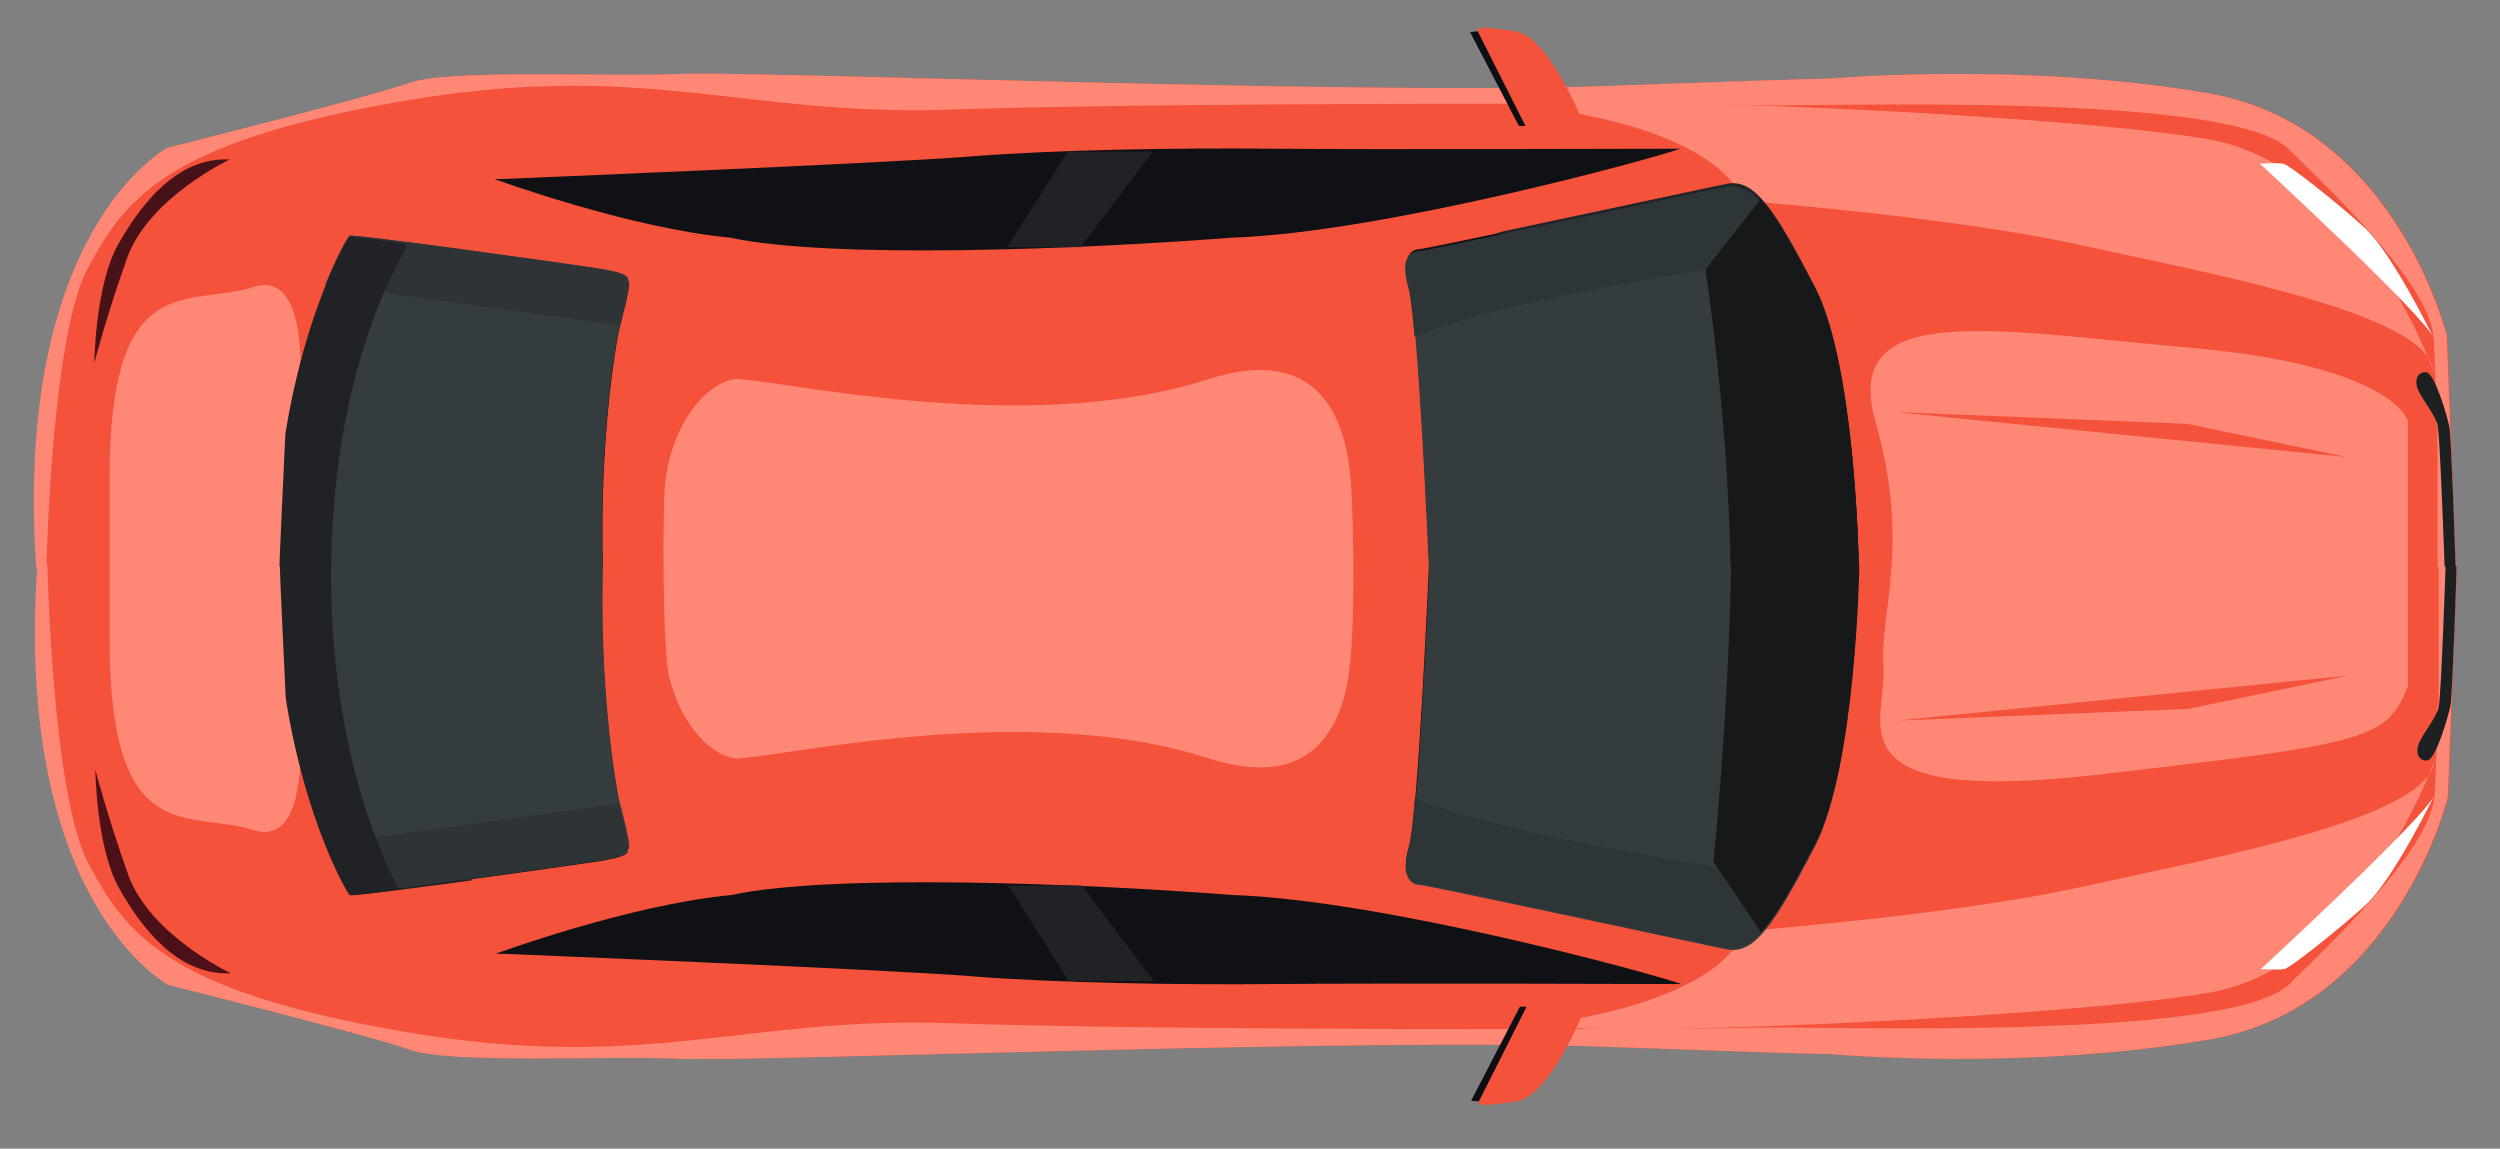<?xml version="1.0" encoding="UTF-8"?>
<svg width="37px" height="17px" viewBox="0 0 37 17" version="1.1" xmlns="http://www.w3.org/2000/svg" xmlns:xlink="http://www.w3.org/1999/xlink">
    <rect x="0" y="0" width="37" height="17" fill="#808080" stroke="none"/>
    <!-- Generator: Sketch 49 (51002) - http://www.bohemiancoding.com/sketch -->
    <title>icon_car_red</title>
    <desc>Created with Sketch.</desc>
    <defs></defs>
    <g id="Page-1" stroke="none" stroke-width="1" fill="none" fill-rule="evenodd">
        <g id="icon_car_red" transform="translate(18.385, 8.385) rotate(90) translate(-18.385, -8.385) translate(10.385, -9.615)" fill-rule="nonzero">
            <path d="M15.105,12.658 C15.229,9.217 15.216,9.294 15.214,9.312 C15.221,9.241 15.469,6.39 14.997,3.666 C14.519,0.908 11.413,0.148 11.413,0.148 L11.254,0.141 L7.981,0.017 L7.981,0.034 L4.742,0.156 L4.582,0.164 C4.582,0.164 1.476,0.923 0.998,3.681 C0.526,6.406 0.774,9.256 0.781,9.326 C0.779,9.309 0.766,9.233 0.89,12.673 C1.02,16.3 0.661,25.249 0.71,26.336 C0.759,27.421 0.629,29.724 0.846,30.333 C1.063,30.94 1.802,33.895 1.802,33.895 C1.802,33.895 2.997,36.181 8.014,35.839 L8.014,35.826 C13.002,36.156 14.194,33.879 14.194,33.879 C14.194,33.879 14.932,30.926 15.149,30.317 C15.366,29.709 15.236,27.407 15.285,26.32 C15.333,25.234 14.975,16.285 15.105,12.658 Z" id="Shape" fill="#F4523B"></path>
            <path d="M12.095,9.532 C10.926,8.924 7.981,8.88 7.981,8.88 L7.981,8.876 C7.981,8.876 5.036,8.919 3.867,9.526 C2.697,10.135 2.266,10.425 2.348,10.83 C2.428,11.236 3.302,15.275 3.302,15.376 C3.302,15.478 3.384,15.652 3.84,15.521 C4.295,15.391 7.981,15.231 7.981,15.231 L7.981,15.237 C7.981,15.237 11.666,15.396 12.122,15.527 C12.578,15.658 12.66,15.484 12.66,15.382 C12.66,15.28 13.534,11.241 13.615,10.835 C13.695,10.43 13.265,10.141 12.095,9.532 Z" id="Shape" fill="#121215"></path>
            <path d="M14.179,11.501 C14.179,11.501 14.164,16.149 14.179,17.525 C14.193,18.901 14.164,20.755 14.063,22.014 C13.962,23.274 13.731,28.935 13.731,28.935 L13.731,29.051 C13.731,29.051 13.006,27.081 12.861,25.561 C12.542,24.07 12.687,20.391 12.861,18.147 C12.933,15.918 14.034,11.892 14.179,11.501 Z" id="Shape" fill="#101114"></path>
            <path d="M12.358,27.498 C12.274,26.977 12.202,27.129 12.181,27.086 C12.161,27.042 11.635,27.184 11.422,27.238 C9.707,27.542 7.981,27.466 7.981,27.466 L7.981,27.461 C7.981,27.461 6.255,27.536 4.54,27.233 C4.327,27.178 3.802,27.037 3.781,27.081 C3.76,27.124 3.688,26.972 3.604,27.494 C3.521,28.015 3.084,31.164 3.116,31.197 C3.147,31.229 4.187,31.848 6.027,32.142 C6.432,32.16 7.981,32.234 7.981,32.228 L7.981,32.234 C7.981,32.239 9.53,32.166 9.936,32.146 C11.776,31.854 12.815,31.234 12.846,31.202 C12.878,31.17 12.441,28.02 12.358,27.498 Z" id="Shape" fill="#131417"></path>
            <path d="M11.078,0.437 C11.038,0.408 10.994,0.386 10.947,0.372 C10.743,0.31 10.829,0.33 11.078,0.437 Z M14.314,3.724 C13.994,1.796 11.816,0.744 11.078,0.435 C11.82,0.939 12.346,3.785 12.744,5.592 C13.163,7.503 13.397,10.583 13.397,10.583 C13.397,10.583 14.292,10.746 14.712,13.165 C15.032,14.686 14.742,6.301 14.314,3.724 Z M5.035,0.387 C4.989,0.402 4.945,0.424 4.905,0.453 C5.154,0.346 5.24,0.325 5.035,0.387 Z M1.669,3.739 C1.241,6.318 0.951,14.701 1.27,13.181 C1.69,10.761 2.586,10.599 2.586,10.599 C2.586,10.599 2.819,7.519 3.239,5.608 C3.636,3.8 4.163,0.955 4.904,0.45 C4.167,0.759 1.989,1.812 1.669,3.739 Z" id="Shape" fill="#FF8775"></path>
            <path d="M12.721,20.374 L14.133,19.31 L14.133,20.57 L12.721,21.46 L12.721,20.374 Z M3.223,30.37 C3.162,30.844 3.122,31.186 3.133,31.197 C3.164,31.229 4.203,31.848 6.044,32.142 C6.45,32.16 7.998,32.234 7.998,32.228 L7.998,32.234 C7.998,32.239 9.547,32.166 9.953,32.146 C11.793,31.854 12.832,31.234 12.864,31.202 C12.88,31.185 12.767,30.308 12.645,29.406 L3.223,30.37 Z" id="Shape" fill="#202226"></path>
            <path d="M3.051,14.196 L12.071,12.058 L13.437,11.623 C13.522,11.226 13.585,10.93 13.604,10.835 C13.684,10.43 13.254,10.14 12.084,9.532 C10.914,8.923 7.97,8.88 7.97,8.88 L7.97,8.875 C7.97,8.875 5.025,8.918 3.856,9.526 C2.686,10.134 2.255,10.424 2.336,10.829 C2.389,11.097 2.786,12.939 3.051,14.196 Z" id="Shape" fill="#212428"></path>
            <path d="M1.816,11.517 C1.816,11.517 1.83,16.165 1.816,17.541 C1.801,18.917 1.83,20.771 1.931,22.03 C2.033,23.29 2.264,28.951 2.264,28.951 L2.264,29.068 C2.264,29.068 2.988,27.099 3.133,25.577 C3.451,24.087 3.307,20.408 3.133,18.164 C3.062,15.934 1.96,11.907 1.816,11.517 Z" id="Shape" fill="#101114"></path>
            <path d="M15.105,12.669 C15.229,9.228 15.216,9.305 15.214,9.322 C15.221,9.251 15.469,6.4 14.997,3.677 C14.519,0.918 11.413,0.158 11.413,0.158 L11.254,0.152 L7.981,0.027 L7.981,0.044 L4.742,0.168 L4.582,0.174 C4.582,0.174 1.476,0.934 0.998,3.691 C0.526,6.417 0.774,9.267 0.781,9.337 C0.779,9.321 0.766,9.244 0.89,12.684 C1.02,16.311 0.661,25.261 0.71,26.347 C0.759,27.432 0.629,29.735 0.846,30.343 C1.063,30.951 1.802,33.906 1.802,33.906 C1.802,33.906 2.997,36.191 8.014,35.849 L8.014,35.836 C13.002,36.167 14.194,33.89 14.194,33.89 C14.194,33.89 14.932,30.936 15.149,30.328 C15.366,29.72 15.236,27.417 15.285,26.331 C15.333,25.245 14.975,16.295 15.105,12.669 Z M14.888,30.384 C14.28,33.96 13.397,34.539 12.397,35.075 C11.399,35.611 7.981,35.683 7.981,35.683 L7.981,35.697 C7.632,35.689 4.539,35.596 3.597,35.091 C2.598,34.556 1.715,33.976 1.107,30.399 C0.498,26.822 1.345,25.374 1.237,22.312 C1.129,19.249 1.14,11.363 1.171,10.473 C1.204,9.583 0.955,3.414 1.813,2.525 C2.671,1.634 3.892,0.413 4.615,0.368 C5.047,0.345 5.48,0.332 5.913,0.33 L5.913,0.309 L8.014,0.309 L8.014,0.293 L10.083,0.293 L10.083,0.315 C10.451,0.318 10.969,0.328 11.381,0.353 C12.104,0.397 13.326,1.618 14.184,2.508 C15.041,3.399 14.793,9.569 14.824,10.458 C14.857,11.347 14.868,19.233 14.759,22.296 C14.649,25.359 15.496,26.807 14.888,30.384 Z" id="Shape" fill="#FF8775"></path>
            <path d="M1.975,32.985 C1.975,32.985 2.54,34.185 3.437,34.505 C4.335,34.824 4.987,34.989 4.987,34.989 C4.987,34.989 3.828,34.976 3.228,34.634 C2.627,34.294 1.938,33.759 1.975,32.985 Z" id="Shape" fill="#461218"></path>
            <path d="M4.613,0.369 C4.613,0.369 3.361,0.977 2.985,1.39 C2.608,1.802 2.051,2.512 2.037,2.592 C2.023,2.672 2.037,2.939 2.037,2.939 C2.037,2.939 4.274,0.514 4.613,0.369 Z" id="Shape" fill="#FFFFFF"></path>
            <path d="M7.991,0.044 L8.005,0.044 L8.007,0.016 L7.991,0.044 Z M10.87,0.462 C10.859,0.336 10.224,0.153 10.066,0.119 C9.913,0.088 8.104,0.03 7.997,0.027 L7.996,0.042 C7.878,0.047 6.081,0.104 5.928,0.135 C5.77,0.167 5.135,0.352 5.124,0.477 C5.113,0.601 5.234,0.661 5.385,0.597 C5.537,0.531 5.748,0.347 5.911,0.309 C6.074,0.271 8.002,0.205 8.002,0.205 L8.001,0.191 C8.152,0.195 9.925,0.257 10.082,0.293 C10.245,0.332 10.457,0.516 10.608,0.581 C10.76,0.646 10.88,0.587 10.87,0.462 Z" id="Shape" fill="#1D2021"></path>
            <path d="M1.414,12.962 C1.414,12.962 0.155,13.461 0.079,13.961 C0.003,14.46 0.014,14.514 0.079,14.514 C0.144,14.514 1.48,13.808 1.48,13.808 L1.48,12.962 L1.414,12.962 Z" id="Shape" fill="#F4523B"></path>
            <polygon id="Shape" fill="#0D0E13" points="0.089 14.628 0.079 14.514 1.479 13.808 1.479 13.906"></polygon>
            <polygon id="Shape" fill="#202226" points="3.273 20.39 1.861 19.326 1.861 20.585 3.273 21.476"></polygon>
            <path d="M3.593,27.498 C3.677,26.977 3.749,27.129 3.77,27.086 C3.791,27.042 4.316,27.184 4.529,27.238 C6.245,27.542 7.97,27.466 7.97,27.466 L7.97,27.461 C7.97,27.461 9.696,27.536 11.411,27.233 C11.624,27.178 12.149,27.037 12.17,27.081 C12.191,27.124 12.263,26.972 12.347,27.494 C12.43,28.015 12.866,31.164 12.835,31.197 C12.804,31.229 11.764,31.848 9.924,32.142 C9.518,32.16 7.97,32.234 7.97,32.228 L7.97,32.234 C7.97,32.239 6.421,32.166 6.015,32.146 C4.175,31.854 3.136,31.234 3.104,31.202 C3.073,31.17 3.51,28.02 3.593,27.498 Z M3.918,9.532 C5.088,8.924 8.033,8.88 8.033,8.88 L8.033,8.876 C8.033,8.876 10.977,8.919 12.147,9.526 C13.317,10.135 13.747,10.425 13.666,10.83 C13.585,11.236 12.712,15.275 12.712,15.376 C12.712,15.478 12.629,15.652 12.173,15.521 C11.718,15.391 8.033,15.231 8.033,15.231 L8.033,15.237 C8.033,15.237 4.347,15.396 3.891,15.527 C3.436,15.658 3.353,15.484 3.353,15.382 C3.353,15.28 2.48,11.241 2.399,10.835 C2.318,10.43 2.748,10.141 3.918,9.532 Z" id="Shape" fill="#343C3E"></path>
            <path d="M3.406,9.81 C2.608,10.249 2.312,10.508 2.379,10.851 C2.46,11.256 3.334,15.296 3.334,15.397 C3.334,15.498 3.416,15.673 3.872,15.542 C3.975,15.512 4.244,15.481 4.598,15.451 C4.047,14.101 3.588,11.112 3.406,9.81 Z M12.62,9.803 C13.417,10.24 13.713,10.501 13.646,10.843 C13.565,11.248 12.691,15.289 12.691,15.391 C12.691,15.492 12.609,15.666 12.153,15.535 C12.05,15.505 11.781,15.474 11.427,15.445 C11.978,14.093 12.438,11.104 12.62,9.803 Z" id="Shape" fill="#2D3537"></path>
            <path d="M13.415,10.322 C13.184,10.103 12.761,9.861 12.101,9.519 C10.932,8.911 7.987,8.867 7.987,8.867 L7.987,8.873 L7.979,8.873 L7.979,8.876 C7.743,8.88 5,8.946 3.881,9.526 C3.222,9.87 2.797,10.111 2.567,10.329 L3.607,11.145 C3.607,11.145 5.721,10.811 8.004,10.773 L8.004,10.765 C10.273,10.806 12.369,11.026 12.369,11.026 L13.415,10.322 Z" id="Shape" fill="#161819"></path>
            <path d="M11.38,0.353 C11.38,0.353 12.633,0.962 13.009,1.374 C13.385,1.787 13.943,2.496 13.957,2.576 C13.972,2.656 13.957,2.924 13.957,2.924 C13.957,2.924 11.72,0.498 11.38,0.353 Z" id="Shape" fill="#FFFFFF"></path>
            <path d="M9.775,0.749 L5.837,0.749 C5.837,0.749 5.026,0.982 4.765,3.934 C4.505,6.888 4.042,9.148 5.866,8.626 C7.69,8.104 8.675,8.568 9.486,8.51 C10.297,8.452 11.542,9.351 11.079,5.325 C10.616,1.299 10.558,1.068 9.775,0.749 Z" id="Shape" fill="#FF8775"></path>
            <path d="M5.714,8.33 L6.38,1.654 L5.888,4.013 L5.714,8.33 Z M10.28,8.314 L9.614,1.639 L10.106,3.999 L10.28,8.314 Z" id="Shape" fill="#F4523B"></path>
            <path d="M14.019,32.969 C14.019,32.969 13.454,34.171 12.557,34.489 C11.659,34.807 11.007,34.974 11.007,34.974 C11.007,34.974 12.166,34.961 12.767,34.619 C13.368,34.279 14.056,33.743 14.019,32.969 Z" id="Shape" fill="#4D1018"></path>
            <path d="M3.77,27.102 C3.749,27.144 3.677,26.993 3.593,27.513 C3.51,28.035 3.073,31.185 3.104,31.218 C3.119,31.232 3.37,31.386 3.831,31.572 L4.429,27.228 C4.185,27.165 3.788,27.063 3.77,27.102 Z M12.347,27.513 C12.263,26.993 12.191,27.144 12.17,27.102 C12.152,27.063 11.755,27.164 11.51,27.228 L12.109,31.572 C12.57,31.386 12.821,31.233 12.835,31.218 C12.866,31.185 12.43,28.035 12.347,27.513 Z" id="Shape" fill="#2E3436"></path>
            <path d="M14.579,12.946 C14.579,12.946 15.84,13.445 15.915,13.945 C15.991,14.444 15.981,14.498 15.915,14.498 C15.85,14.498 14.514,13.792 14.514,13.792 L14.514,12.946 L14.579,12.946 Z" id="Shape" fill="#F4523B"></path>
            <polygon id="Shape" fill="#0D0E13" points="15.905 14.612 15.916 14.498 14.515 13.792 14.515 13.891"></polygon>
            <path d="M9.945,31.982 L5.818,31.982 C5.818,31.982 3.558,31.678 3.863,32.634 C4.167,33.589 3.558,34.763 6.687,34.763 L9.076,34.763 C12.203,34.763 11.596,33.589 11.9,32.634 C12.203,31.678 9.945,31.982 9.945,31.982 Z" id="Shape" fill="#FF8775"></path>
            <path d="M8.127,31.485 C6.214,31.485 4.493,31.06 3.3,30.384 L3.223,30.37 C3.101,31.273 3.114,31.201 3.13,31.218 C3.162,31.251 4.201,31.869 6.042,32.162 C6.447,32.181 7.996,32.254 7.996,32.248 L7.996,32.243 C7.996,32.248 9.544,32.176 9.95,32.156 C11.791,31.864 12.829,31.245 12.861,31.212 C12.871,31.202 12.837,30.904 12.782,30.478 C11.599,31.1 9.95,31.485 8.127,31.485 Z" id="Shape" fill="#202226"></path>
            <path d="M10.836,18.505 C11.294,17.086 10.531,16.586 9.677,16.436 C9.002,16.317 7.323,16.353 6.774,16.39 C5.788,16.456 4.702,16.873 5.228,18.505 C6.123,21.282 5.18,25.071 5.228,25.517 C5.264,25.845 5.743,26.396 6.707,26.535 C7.05,26.584 9.23,26.58 9.625,26.483 C10.41,26.292 10.804,25.812 10.836,25.516 C10.884,25.071 9.941,21.282 10.836,18.505 Z" id="Shape" fill="#FF8775"></path>
        </g>
    </g>
</svg>